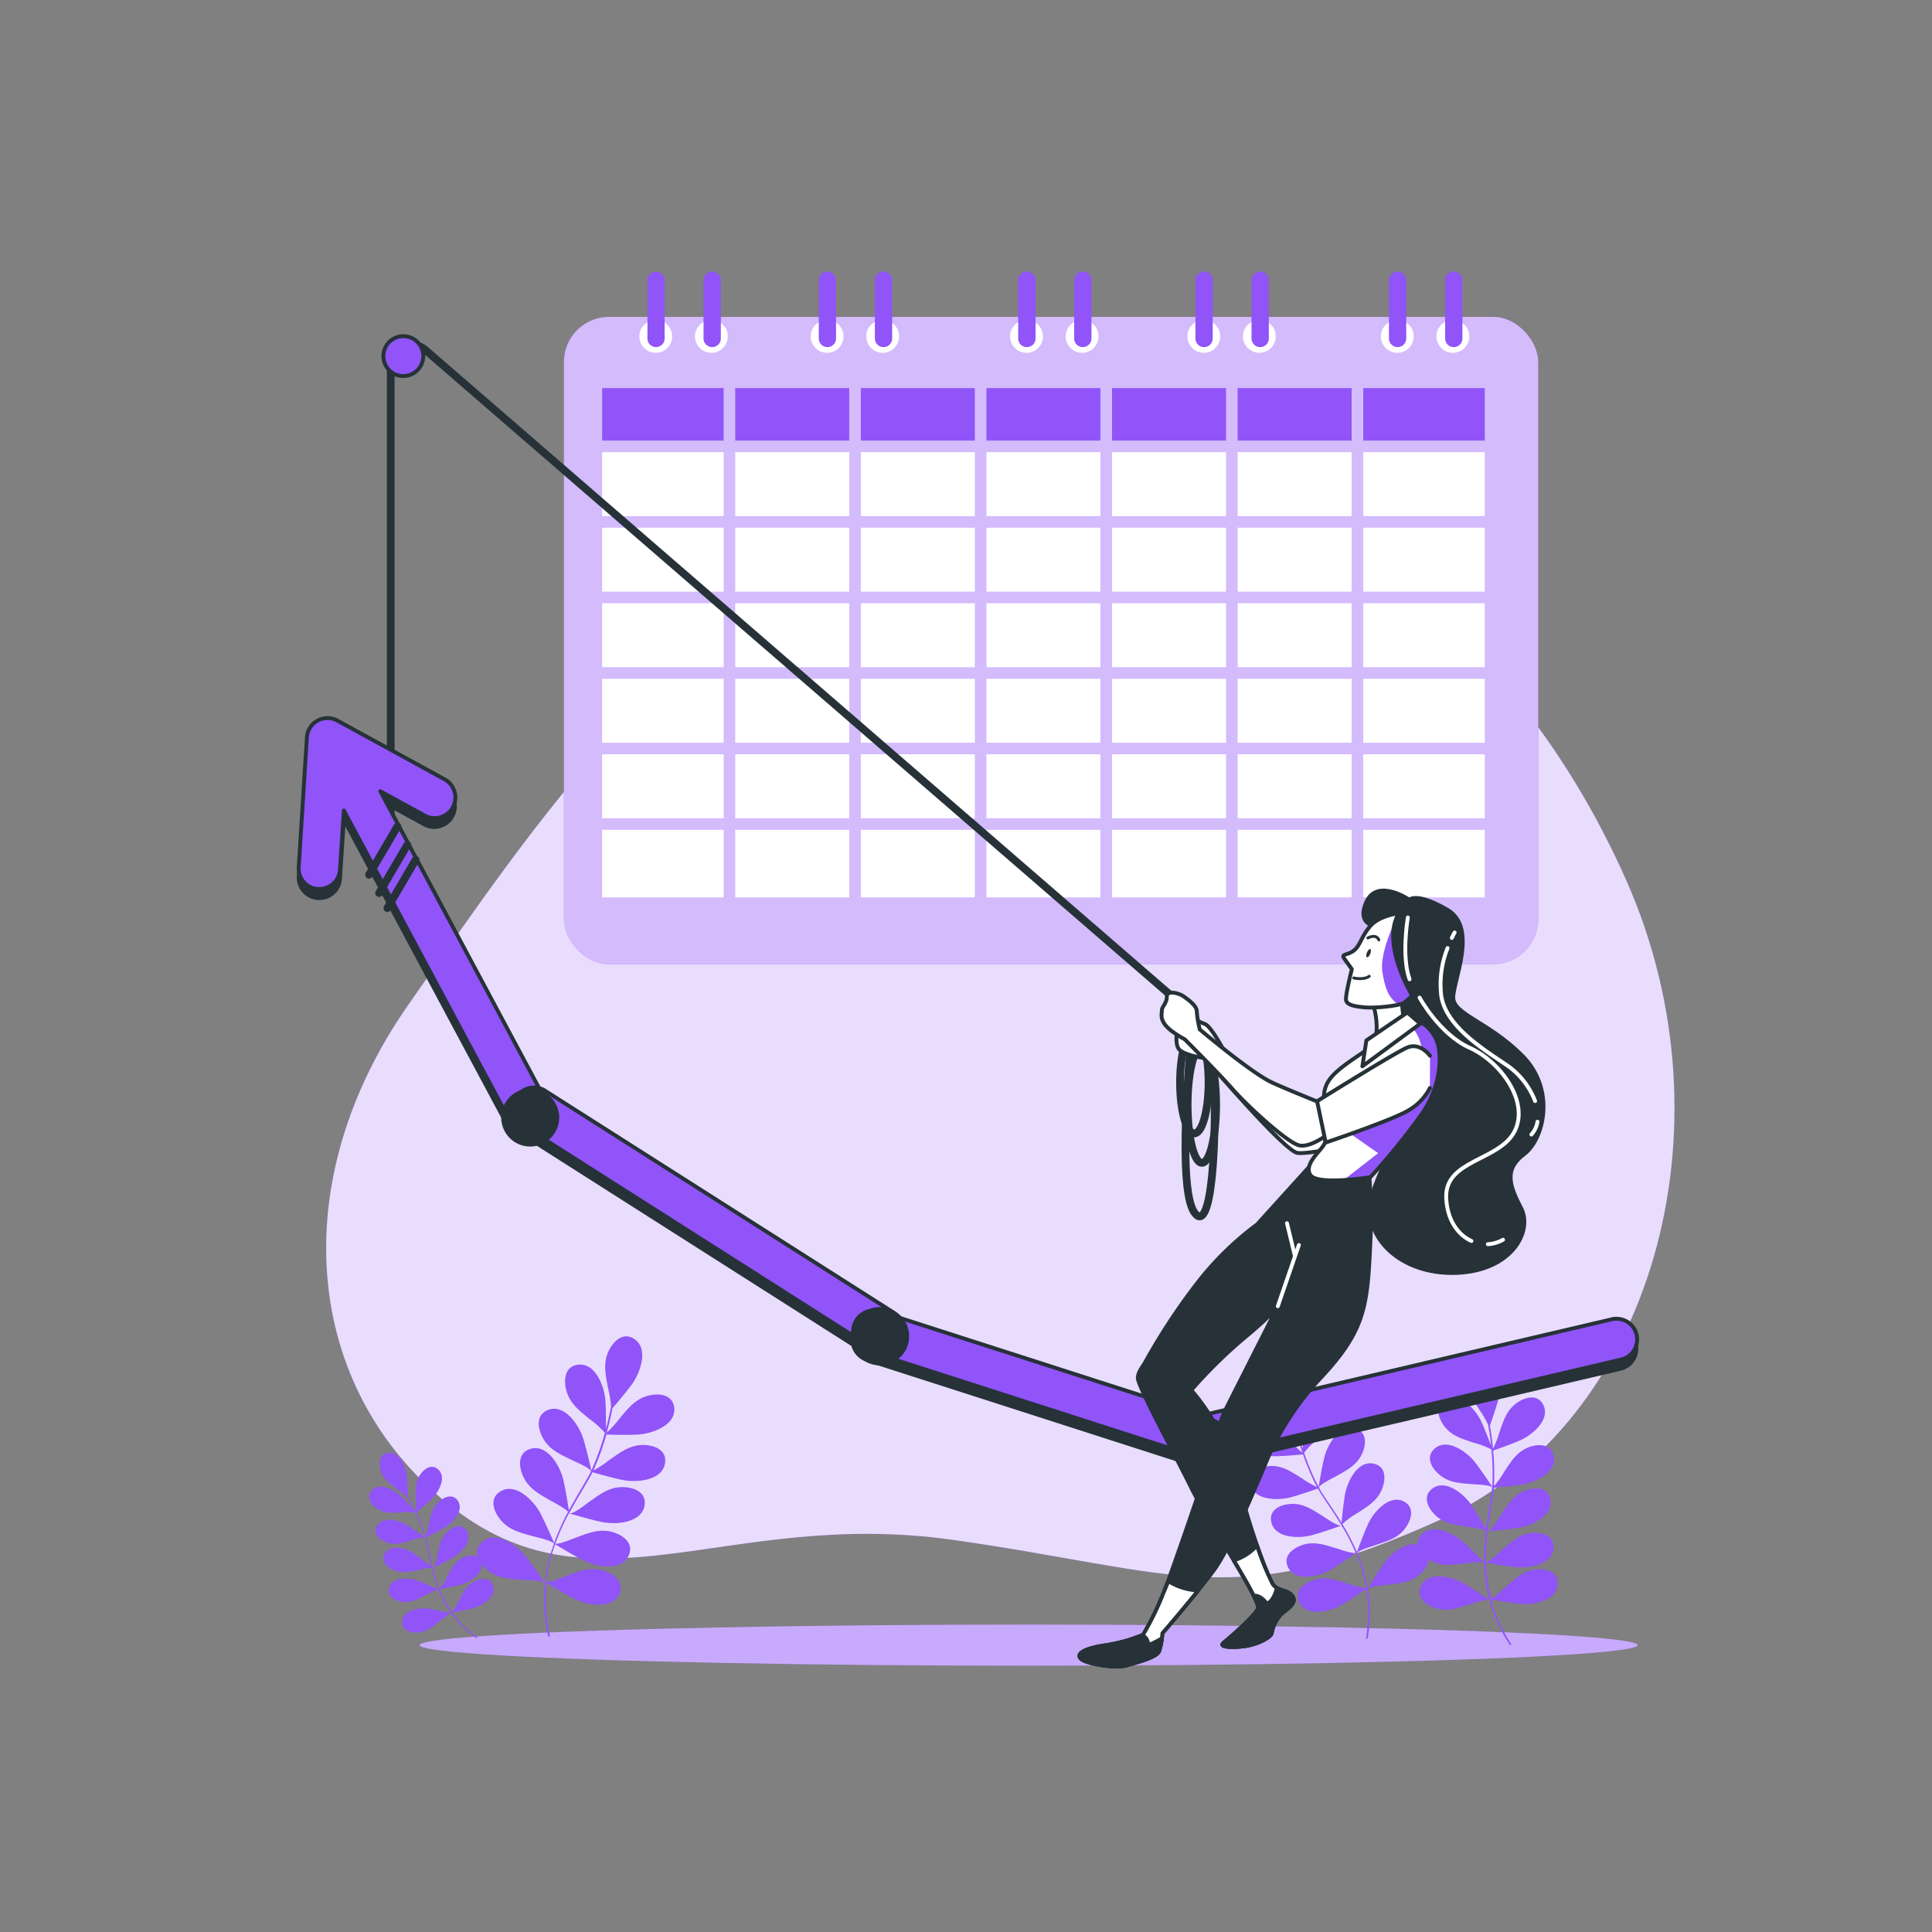 <svg xmlns="http://www.w3.org/2000/svg" xmlns:xlink="http://www.w3.org/1999/xlink" viewBox="0 0 500 500"><rect x="0" y="0" width="500" height="500" fill="#808080" stroke="none"/><defs><clipPath id="freepik--clip-path--inject-100"><path d="M363.39,264.94s-5.82,4.16-12.26,8.52-8.32,6.44-8.52,10.39,1,10.19.2,12.06-5.4,5.19-3.74,8.1,15.59.63,15.59.63A170,170,0,0,0,368,288.22c5.41-7.9,5.2-16.42,3.54-19.54S366.92,262.86,363.39,264.94Z" style="fill:#fff;stroke:#263238;stroke-linecap:round;stroke-linejoin:round"></path></clipPath><clipPath id="freepik--clip-path-2--inject-100"><path d="M362,236.36s-4.89.55-7.26,3.19-2.63,5-4.27,6.37-3.47.87-2.61,2.1,2,2.8,2,2.8-1.64,6.5-1.52,7.89,2.22,1.76,5,2,9.1-.46,10.06-1.2a24.59,24.59,0,0,0,2.07-1.87S357.32,244.35,362,236.36Z" style="fill:#fff;stroke:#263238;stroke-linecap:round;stroke-linejoin:round"></path></clipPath></defs><g id="freepik--background-simple--inject-100"><path d="M347.58,141.39s-52.13-29.16-111.94-7-97.93,79.79-130,125.7-27.19,99,10.43,129.24,71.72.9,130.33,9.16,72.88,19.26,126.89-5.44,76-101,47.66-165.06S347.58,141.39,347.58,141.39Z" style="fill:#9054F8"></path><path d="M347.58,141.39s-52.13-29.16-111.94-7-97.93,79.79-130,125.7-27.19,99,10.43,129.24,71.72.9,130.33,9.16,72.88,19.26,126.89-5.44,76-101,47.66-165.06S347.58,141.39,347.58,141.39Z" style="fill:#fff;opacity:0.8"></path></g><g id="freepik--Floor--inject-100"><ellipse cx="266.22" cy="425.76" rx="157.59" ry="5.32" style="fill:#9054F8"></ellipse><ellipse cx="266.22" cy="425.76" rx="157.59" ry="5.32" style="fill:#fff;opacity:0.5"></ellipse></g><g id="freepik--Plants--inject-100"><path d="M368.52,400.56c-3.33-2.74-8.26,1.12-10.25,3.89-1.65,2.31-3.83,5.89-4.34,6.73l0-.22.11-.07-.12.05a41.22,41.22,0,0,0-2.69-9.09c.84-.85,4.05-1.71,4.77-2,3-1,5.85-1.78,7.78-4.48,1.52-2.14,2.38-5.25-.42-6.76-3.8-2-7.89,2.7-9.3,5.8-1.11,2.44-2.46,6.09-2.88,7.27a58.09,58.09,0,0,0-3.78-7.27,21.56,21.56,0,0,1,3.95-2.86c2.63-1.74,5.2-3.21,6.37-6.32.93-2.45,1-5.68-2.14-6.42-4.18-1-6.93,4.62-7.5,8-.4,2.36-.74,5.7-.89,7.27-1.08-1.76-2.16-3.38-3.14-4.84s-2-2.93-2.67-4.16l.3-.11a.67.67,0,0,1-.35,0l0-.06c.67-1,3.67-2.43,4.34-2.8,2.75-1.54,5.42-2.83,6.81-5.84,1.11-2.38,1.37-5.6-1.66-6.57-4.1-1.3-7.25,4.11-8.07,7.43-.64,2.59-1.28,6.42-1.49,7.66-.11-.21-.23-.42-.33-.62a63,63,0,0,1-3.31-7.84l.31,0a.87.87,0,0,1-.34-.06c0-.1-.07-.2-.1-.29a22.17,22.17,0,0,1,3.42-3.44c2.32-2.14,4.61-4,5.27-7.26.52-2.58,0-5.77-3.15-6-4.29-.32-6.1,5.68-6.12,9.1,0,2.09.15,4.91.26,6.64-.58-1.77-1-3.27-1.26-4.25h0v0c-.13-.48-.21-.84-.26-1.05a27.1,27.1,0,0,1,.45-4.36c.4-3.13,1-6-.63-8.95-1.26-2.31-3.69-4.43-6.27-2.57-3.49,2.52-1,8.27,1.16,10.9,1.54,1.85,3.86,4.29,5,5.43.24,1,.81,3.13,1.71,5.8a27,27,0,0,1-3.22-3.18c-2.18-2.27-4.1-4.53-7.36-5.12-2.59-.47-5.77.08-5.94,3.26-.23,4.3,5.8,6,9.22,5.94,2.47,0,5.95-.33,7.46-.46a62.09,62.09,0,0,0,3.36,8c.08.15.16.3.25.45a25.22,25.22,0,0,1-3.94-2.29c-2.68-1.67-5.1-3.39-8.41-3.16-2.62.18-5.56,1.5-4.95,4.63.84,4.22,7.1,4.37,10.4,3.48,2.38-.64,5.68-1.77,7.11-2.28.72,1.27,1.66,2.67,2.73,4.25s2.25,3.37,3.43,5.32v0c-.93.32-4.15-2-4.86-2.43-2.68-1.67-5.09-3.39-8.4-3.16-2.62.18-5.57,1.5-4.95,4.63.83,4.22,7.1,4.37,10.39,3.48,3.08-.82,7.69-2.48,7.82-2.52l0,.15c0-.05,0-.09,0-.14a55.11,55.11,0,0,1,3.65,7.08c-1.2.17-4.26-1-5-1.18-3-.91-5.8-1.93-8.93-.84-2.48.86-5,2.91-3.57,5.76,1.92,3.86,8,2.36,10.95.64,2.33-1.36,5.58-3.59,6.58-4.28a40.83,40.83,0,0,1,2.65,9,20.48,20.48,0,0,1-4.79-1.2c-3-.91-5.81-1.93-8.94-.84-2.48.86-5,2.91-3.56,5.76,1.91,3.86,8,2.36,10.94.64,2.21-1.28,5.22-3.34,6.39-4.15a38.54,38.54,0,0,1-.06,12.81l.42.07a38.71,38.71,0,0,0,.07-12.88c.82-.73,4.4-1,5.18-1.07,3.13-.41,6.09-.61,8.5-2.89C369.53,405.47,371,402.58,368.52,400.56Z" style="fill:#9054F8"></path><path d="M397.55,406.17c-3.3.29-5.41,2.37-7.79,4.44-.54.47-2.67,2.57-3.88,3.07a41.2,41.2,0,0,1-1.28-9.26c1.2.21,5.07.91,7.76,1.18,3.4.35,9.56-.78,9.71-5.09.11-3.18-3-4-5.62-3.78-3.3.3-5.42,2.38-7.79,4.45-.57.49-2.89,2.79-4.06,3.13a56.27,56.27,0,0,1,.41-8,.44.44,0,0,1,.09.11l-.07-.13c.14,0,5-.4,8.16-.92,3.37-.55,9-3.27,8-7.46-.72-3.1-4-3.09-6.41-2.17-3.12,1.15-4.61,3.71-6.36,6.33-.47.7-2.44,4.13-3.42,4.22v0c.26-2.27.62-4.37.93-6.26s.6-3.55.73-5c1.51-.13,5-.45,7.42-.85,3.37-.56,9-3.27,8-7.46-.73-3.1-4-3.09-6.42-2.18-3.11,1.16-4.6,3.72-6.35,6.34a26.39,26.39,0,0,1-2.65,3.72c0-.18,0-.35,0-.52a63.74,63.74,0,0,0-.23-8.67c1.42-.5,4.72-1.67,7-2.66,3.13-1.37,7.93-5.39,5.95-9.21-1.47-2.82-4.59-2-6.75-.53-2.73,1.89-3.55,4.74-4.6,7.71a26.29,26.29,0,0,1-1.63,4.22c-.27-2.81-.64-5-.82-6,.53-1.48,1.64-4.67,2.27-7,.9-3.29.79-9.55-3.43-10.41-3.12-.63-4.46,2.31-4.65,4.93-.25,3.31,1.46,5.73,3.11,8.41a29,29,0,0,1,2.22,3.79c0,.21.1.58.19,1.06,0,0,0,0,0,0v0c.17,1,.4,2.54.6,4.4-.61-1.63-1.63-4.26-2.5-6.17-1.43-3.1-5.54-7.82-9.33-5.76-2.79,1.52-1.92,4.63-.39,6.76,1.94,2.69,4.8,3.45,7.8,4.45a22,22,0,0,1,4.53,1.72c0,.1,0,.2,0,.3a.64.64,0,0,1-.28.2l.29-.1a61.59,61.59,0,0,1,.22,8.51c0,.23,0,.46-.05.7-.69-1-2.86-4.26-4.51-6.37-2.11-2.68-7.21-6.32-10.41-3.44-2.37,2.13-.8,5,1.19,6.67,2.51,2.17,5.47,2.24,8.61,2.51.76.07,4.09.14,5.11.77V385a.77.77,0,0,1-.32.13l.31,0c-.13,1.41-.41,3.05-.72,4.89s-.61,3.65-.87,5.71c-.78-1.37-2.46-4.28-3.8-6.27-1.91-2.83-6.73-6.82-10.13-4.18-2.51,1.95-1.16,4.88.7,6.73,2.35,2.35,5.3,2.64,8.41,3.14a21.27,21.27,0,0,1,4.78,1,57.58,57.58,0,0,0-.45,8.18c-.87-.89-3.6-3.67-5.62-5.43-2.56-2.25-8.25-4.88-10.86-1.46-1.93,2.53.13,5,2.4,6.33,2.87,1.67,5.79,1.2,8.93.88.76-.07,4-.62,5.16-.19a40.57,40.57,0,0,0,1.29,9.39.28.28,0,0,1-.13,0l.13,0,.06.21c-.81-.55-4.27-2.92-6.72-4.34-3-1.71-9.05-3.19-10.95.67-1.4,2.86,1.1,4.9,3.59,5.75,3.13,1.08,5.91,0,8.93-.87.76-.23,4.11-1.49,5.16-1.16a38.93,38.93,0,0,0,5.38,11.7l.35-.24a38.1,38.1,0,0,1-5.33-11.64c1.4.26,5,.89,7.53,1.15,3.39.35,9.55-.79,9.7-5.09C403.29,406.77,400.17,405.93,397.55,406.17Z" style="fill:#9054F8"></path><path d="M156,406.43c-3.44-1-6.36.29-9.56,1.45-.72.26-3.67,1.55-5.08,1.58a43.75,43.75,0,0,1,2.31-9.81c1.11.68,4.74,2.88,7.34,4.2,3.27,1.67,9.9,2.92,11.73-1.35,1.34-3.15-1.47-5.2-4.19-6-3.43-1-6.36.29-9.55,1.45-.77.28-4,1.68-5.29,1.57a59.11,59.11,0,0,1,3.5-7.83,1.21,1.21,0,0,1,.05.14l0-.16c.15,0,5.2,1.54,8.56,2.24,3.6.75,10.33.22,11-4.38.47-3.39-2.78-4.63-5.61-4.67-3.57-.05-6.06,1.95-8.84,3.9-.74.52-4.06,3.2-5.08,2.91v0c1.15-2.17,2.32-4.14,3.37-5.92s2-3.34,2.67-4.74c1.57.45,5.19,1.48,7.79,2,3.6.75,10.33.21,11-4.38.47-3.4-2.78-4.64-5.61-4.68-3.57,0-6.06,2-8.84,3.91a28.69,28.69,0,0,1-4.1,2.71c.08-.17.16-.34.23-.51a67.85,67.85,0,0,0,3.14-8.8c1.62.05,5.39.15,8,0,3.67-.16,10.06-2.34,9.55-6.95-.38-3.41-3.83-3.81-6.58-3.15-3.48.83-5.4,3.38-7.62,6a28.27,28.27,0,0,1-3.26,3.61c.81-2.93,1.29-5.28,1.49-6.34,1.11-1.29,3.46-4.06,5-6.14,2.18-3,4.49-9.3.58-11.8-2.88-1.84-5.37.6-6.58,3.15-1.53,3.23-.76,6.33-.14,9.67a30.4,30.4,0,0,1,.76,4.66c0,.23-.11.62-.22,1.14a0,0,0,0,0,0,0v0c-.22,1.08-.58,2.71-1.1,4.65,0-1.87,0-4.91-.13-7.16-.23-3.67-2.53-10-7.13-9.41-3.4.44-3.73,3.9-3,6.64.9,3.46,3.49,5.33,6.11,7.49a24.09,24.09,0,0,1,3.89,3.49l-.09.32a1.11,1.11,0,0,1-.36.09h.33a68,68,0,0,1-3.09,8.64c-.09.22-.2.45-.32.68-.29-1.32-1.22-5.4-2.06-8.15-1.08-3.52-4.8-9.15-9.13-7.5-3.2,1.23-2.72,4.67-1.39,7.17,1.68,3.15,4.63,4.37,7.68,5.86.74.36,4.06,1.73,4.84,2.75l0,.07a.77.77,0,0,1-.37,0l.32.1c-.68,1.37-1.59,2.9-2.61,4.63s-2,3.44-3.09,5.4c-.26-1.68-.82-5.25-1.4-7.77-.82-3.58-4.11-9.47-8.55-8.14-3.29,1-3.06,4.46-1.91,7.05,1.45,3.26,4.3,4.7,7.23,6.41.66.38,3.45,1.77,4.42,2.83a60.69,60.69,0,0,0-3.61,8.05c-.53-1.24-2.2-5.08-3.54-7.64-1.71-3.26-6.4-8.11-10.36-5.68-2.92,1.79-1.81,5.09,0,7.29,2.23,2.79,5.36,3.45,8.63,4.35.79.22,4.3,1,5.26,1.81a44.23,44.23,0,0,0-2.35,9.94l-.12,0,.12.08,0,.23c-.6-.87-3.15-4.59-5.07-7-2.31-2.87-7.85-6.72-11.26-3.57-2.52,2.33-.79,5.35,1.37,7.17,2.74,2.3,5.93,2.34,9.32,2.59.85.06,4.71.09,5.63.84a41.59,41.59,0,0,0,.87,13.84l.44-.1a41.37,41.37,0,0,1-.84-13.77c1.31.8,4.67,2.83,7.12,4.07,3.28,1.67,9.91,2.92,11.73-1.35C161.55,409.26,158.74,407.21,156,406.43Z" style="fill:#9054F8"></path><path d="M122.88,409.21c-2.13,1-3,3-4.08,4.94a14.86,14.86,0,0,1-1.82,3,29.18,29.18,0,0,1-3.19-5.87c.85-.15,3.62-.67,5.48-1.16,2.36-.63,6.19-2.94,5.21-5.86-.73-2.15-3-1.92-4.71-1.11-2.14,1-3,3-4.09,4.95a13.14,13.14,0,0,1-1.92,3.11,40.78,40.78,0,0,1-1.74-5.42l.09.05-.08-.07c.09,0,3.25-1.54,5.22-2.67,2.12-1.22,5.2-4.46,3.49-7-1.27-1.89-3.42-1.06-4.84.17-1.79,1.55-2.14,3.64-2.65,5.84-.13.58-.59,3.37-1.22,3.68h0c-.4-1.58-.69-3.08-1-4.42s-.5-2.52-.77-3.52c1-.47,3.22-1.57,4.74-2.45,2.12-1.22,5.2-4.46,3.49-7-1.27-1.88-3.42-1.06-4.84.17-1.79,1.56-2.14,3.65-2.65,5.84a18.06,18.06,0,0,1-.82,3.16c0-.13-.08-.24-.11-.36a46.8,46.8,0,0,0-2.34-5.74c.82-.69,2.73-2.31,4-3.54,1.75-1.7,4-5.6,1.65-7.66-1.69-1.51-3.57-.19-4.64,1.36-1.35,1.95-1.18,4.06-1.13,6.31a19.41,19.41,0,0,1,0,3.23c-.89-1.81-1.7-3.18-2.07-3.8,0-1.12-.08-3.53-.24-5.24-.23-2.43-1.89-6.59-4.92-6.09-2.25.36-2.4,2.66-1.87,4.46.67,2.28,2.42,3.47,4.21,4.84a20.46,20.46,0,0,1,2.43,2c.08.13.22.35.4.66v0c.37.63.91,1.6,1.52,2.79-.82-.93-2.17-2.44-3.23-3.49-1.74-1.71-5.68-3.83-7.69-1.5-1.49,1.72-.12,3.58,1.44,4.62,2,1.31,4.08,1.1,6.34,1a15.33,15.33,0,0,1,3.46,0l.09.2a.63.63,0,0,1-.13.2l.17-.14a45.4,45.4,0,0,1,2.29,5.63c0,.16.1.32.14.48-.73-.52-3-2.12-4.62-3.11-2.09-1.27-6.42-2.41-7.83.33-1,2,.72,3.51,2.48,4.15,2.23.82,4.22.12,6.39-.49.53-.15,2.77-.94,3.61-.78v.05a.7.7,0,0,1-.18.17l.2-.1c.27,1,.5,2.14.76,3.45s.51,2.59.86,4c-.87-.72-2.73-2.23-4.13-3.22-2-1.41-6.22-2.87-7.83-.24-1.19,1.93.46,3.55,2.17,4.32,2.16,1,4.21.42,6.41,0a15.56,15.56,0,0,1,3.44-.55,42.44,42.44,0,0,0,1.77,5.58c-.81-.38-3.33-1.54-5.13-2.21-2.28-.86-6.75-1.18-7.63,1.76-.65,2.18,1.36,3.32,3.21,3.63,2.33.39,4.17-.66,6.19-1.67.49-.24,2.54-1.43,3.4-1.43a29.3,29.3,0,0,0,3.23,6l-.08,0,.09,0,.09.13c-.68-.17-3.59-.88-5.59-1.21-2.41-.39-6.85.15-7.14,3.22-.22,2.26,2,3,3.84,2.93,2.37-.07,4-1.46,5.75-2.83.45-.35,2.38-2,3.16-2.08A27.57,27.57,0,0,0,123.4,424l.18-.25a27.45,27.45,0,0,1-6.51-6.43c1-.18,3.56-.67,5.32-1.13,2.36-.63,6.19-2.94,5.21-5.86C126.87,408.17,124.57,408.4,122.88,409.21Z" style="fill:#9054F8"></path></g><g id="freepik--Calendar--inject-100"><rect x="145.94" y="82.01" width="252.15" height="167.53" rx="11.66" style="fill:#9054F8"></rect><rect x="145.94" y="82.01" width="252.15" height="167.53" rx="11.66" style="fill:#fff;opacity:0.6"></rect><rect x="222.79" y="175.67" width="29.5" height="16.55" style="fill:#fff"></rect><rect x="222.79" y="195.21" width="29.5" height="16.55" style="fill:#fff"></rect><rect x="255.29" y="175.67" width="29.5" height="16.55" style="fill:#fff"></rect><rect x="287.8" y="156.12" width="29.5" height="16.55" style="fill:#fff"></rect><rect x="287.8" y="136.57" width="29.5" height="16.55" style="fill:#fff"></rect><rect x="287.8" y="100.44" width="29.5" height="13.58" style="fill:#9054F8"></rect><rect x="255.29" y="100.44" width="29.5" height="13.58" style="fill:#9054F8"></rect><rect x="255.29" y="195.21" width="29.5" height="16.55" style="fill:#fff"></rect><rect x="255.29" y="117.02" width="29.5" height="16.55" style="fill:#fff"></rect><rect x="255.29" y="136.57" width="29.5" height="16.55" style="fill:#fff"></rect><rect x="255.29" y="156.12" width="29.5" height="16.55" style="fill:#fff"></rect><rect x="287.8" y="195.21" width="29.5" height="16.55" style="fill:#fff"></rect><rect x="155.83" y="117.02" width="31.45" height="16.55" style="fill:#fff"></rect><rect x="155.83" y="156.12" width="31.45" height="16.55" style="fill:#fff"></rect><rect x="155.83" y="175.67" width="31.45" height="16.55" style="fill:#fff"></rect><rect x="155.83" y="136.57" width="31.45" height="16.55" style="fill:#fff"></rect><rect x="352.81" y="100.44" width="31.45" height="13.58" style="fill:#9054F8"></rect><rect x="155.83" y="195.21" width="31.45" height="16.55" style="fill:#fff"></rect><rect x="320.3" y="117.02" width="29.5" height="16.55" style="fill:#fff"></rect><rect x="287.8" y="175.67" width="29.5" height="16.55" style="fill:#fff"></rect><rect x="320.3" y="175.67" width="29.5" height="16.55" style="fill:#fff"></rect><rect x="320.3" y="136.57" width="29.5" height="16.55" style="fill:#fff"></rect><rect x="320.3" y="156.12" width="29.5" height="16.55" style="fill:#fff"></rect><rect x="320.3" y="195.21" width="29.5" height="16.55" style="fill:#fff"></rect><rect x="287.8" y="117.02" width="29.5" height="16.55" style="fill:#fff"></rect><rect x="352.81" y="195.21" width="31.45" height="16.55" style="fill:#fff"></rect><rect x="320.3" y="100.44" width="29.5" height="13.58" style="fill:#9054F8"></rect><rect x="352.81" y="175.67" width="31.45" height="16.55" style="fill:#fff"></rect><rect x="320.3" y="214.76" width="29.5" height="17.49" style="fill:#fff"></rect><rect x="352.81" y="156.12" width="31.45" height="16.55" style="fill:#fff"></rect><rect x="255.29" y="214.76" width="29.5" height="17.49" style="fill:#fff"></rect><rect x="287.8" y="214.76" width="29.5" height="17.49" style="fill:#fff"></rect><rect x="352.81" y="136.57" width="31.45" height="16.55" style="fill:#fff"></rect><rect x="352.81" y="214.76" width="31.45" height="17.49" style="fill:#fff"></rect><rect x="155.83" y="214.76" width="31.45" height="17.49" style="fill:#fff"></rect><rect x="352.81" y="117.02" width="31.45" height="16.55" style="fill:#fff"></rect><rect x="155.83" y="100.44" width="31.45" height="13.58" style="fill:#9054F8"></rect><rect x="190.28" y="100.44" width="29.5" height="13.58" style="fill:#9054F8"></rect><rect x="190.28" y="175.67" width="29.5" height="16.55" style="fill:#fff"></rect><rect x="222.79" y="100.44" width="29.5" height="13.58" style="fill:#9054F8"></rect><rect x="222.79" y="136.57" width="29.5" height="16.55" style="fill:#fff"></rect><rect x="190.28" y="195.21" width="29.5" height="16.55" style="fill:#fff"></rect><rect x="222.79" y="117.02" width="29.5" height="16.55" style="fill:#fff"></rect><rect x="190.28" y="117.02" width="29.5" height="16.55" style="fill:#fff"></rect><rect x="222.79" y="156.12" width="29.5" height="16.55" style="fill:#fff"></rect><rect x="190.28" y="156.12" width="29.5" height="16.55" style="fill:#fff"></rect><rect x="190.28" y="214.76" width="29.5" height="17.49" style="fill:#fff"></rect><rect x="190.28" y="136.57" width="29.5" height="16.55" style="fill:#fff"></rect><rect x="222.79" y="214.76" width="29.5" height="17.49" style="fill:#fff"></rect><circle cx="169.71" cy="87.06" r="4.25" style="fill:#fff"></circle><circle cx="184.1" cy="87.06" r="4.25" style="fill:#fff"></circle><path d="M169.79,89.83h0a2.23,2.23,0,0,1-2.23-2.23V72.52a2.23,2.23,0,0,1,2.23-2.24h0A2.24,2.24,0,0,1,172,72.52V87.6A2.23,2.23,0,0,1,169.79,89.83Z" style="fill:#9054F8"></path><path d="M184.31,89.83h0a2.23,2.23,0,0,1-2.23-2.23V72.52a2.23,2.23,0,0,1,2.23-2.24h0a2.24,2.24,0,0,1,2.24,2.24V87.6A2.23,2.23,0,0,1,184.31,89.83Z" style="fill:#9054F8"></path><circle cx="214.06" cy="87.06" r="4.25" style="fill:#fff"></circle><circle cx="228.44" cy="87.06" r="4.25" style="fill:#fff"></circle><path d="M214.14,89.83h0a2.23,2.23,0,0,1-2.24-2.23V72.52a2.24,2.24,0,0,1,2.24-2.24h0a2.23,2.23,0,0,1,2.23,2.24V87.6A2.23,2.23,0,0,1,214.14,89.83Z" style="fill:#9054F8"></path><path d="M228.66,89.83h0a2.23,2.23,0,0,1-2.24-2.23V72.52a2.24,2.24,0,0,1,2.24-2.24h0a2.23,2.23,0,0,1,2.23,2.24V87.6A2.23,2.23,0,0,1,228.66,89.83Z" style="fill:#9054F8"></path><circle cx="311.54" cy="87.06" r="4.25" style="fill:#fff"></circle><circle cx="325.92" cy="87.06" r="4.25" style="fill:#fff"></circle><path d="M311.62,89.83h0a2.23,2.23,0,0,1-2.24-2.23V72.52a2.24,2.24,0,0,1,2.24-2.24h0a2.23,2.23,0,0,1,2.23,2.24V87.6A2.23,2.23,0,0,1,311.62,89.83Z" style="fill:#9054F8"></path><path d="M326.14,89.83h0a2.23,2.23,0,0,1-2.24-2.23V72.52a2.24,2.24,0,0,1,2.24-2.24h0a2.23,2.23,0,0,1,2.23,2.24V87.6A2.23,2.23,0,0,1,326.14,89.83Z" style="fill:#9054F8"></path><circle cx="361.62" cy="87.06" r="4.25" style="fill:#fff"></circle><path d="M380.25,87.06A4.25,4.25,0,1,0,376,91.31,4.25,4.25,0,0,0,380.25,87.06Z" style="fill:#fff"></path><path d="M361.69,89.83h0a2.23,2.23,0,0,1-2.23-2.23V72.52a2.23,2.23,0,0,1,2.23-2.24h0a2.24,2.24,0,0,1,2.24,2.24V87.6A2.23,2.23,0,0,1,361.69,89.83Z" style="fill:#9054F8"></path><path d="M376.22,89.83h0A2.23,2.23,0,0,1,374,87.6V72.52a2.24,2.24,0,0,1,2.24-2.24h0a2.23,2.23,0,0,1,2.23,2.24V87.6A2.23,2.23,0,0,1,376.22,89.83Z" style="fill:#9054F8"></path><path d="M269.92,87.06a4.26,4.26,0,1,0-4.25,4.25A4.25,4.25,0,0,0,269.92,87.06Z" style="fill:#fff"></path><circle cx="280.05" cy="87.06" r="4.25" style="fill:#fff"></circle><path d="M265.74,89.83h0a2.23,2.23,0,0,1-2.23-2.23V72.52a2.23,2.23,0,0,1,2.23-2.24h0A2.24,2.24,0,0,1,268,72.52V87.6A2.23,2.23,0,0,1,265.74,89.83Z" style="fill:#9054F8"></path><path d="M280.26,89.83h0A2.23,2.23,0,0,1,278,87.6V72.52a2.23,2.23,0,0,1,2.23-2.24h0a2.24,2.24,0,0,1,2.24,2.24V87.6A2.23,2.23,0,0,1,280.26,89.83Z" style="fill:#9054F8"></path></g><g id="freepik--Arrow--inject-100"><path d="M101.12,223.81V94.56A5.37,5.37,0,0,1,110,90.5l196.35,170" style="fill:none;stroke:#263238;stroke-linecap:round;stroke-linejoin:round;stroke-width:2px"></path><path d="M109.54,92.16a5.16,5.16,0,1,0-5.16,5.16A5.16,5.16,0,0,0,109.54,92.16Z" style="fill:#9054F8;stroke:#263238;stroke-linecap:round;stroke-linejoin:round"></path><path d="M141.36,287.4,98.42,207.12l11.38,6.24a5.35,5.35,0,0,0,5.14-9.39L87.33,188.85a5.35,5.35,0,0,0-7.91,4.35l-2.11,33.55a5.35,5.35,0,0,0,5,5.68h.34a5.36,5.36,0,0,0,5.34-5l1-15.32,43,80.34a5.35,5.35,0,0,0,9.44-5.05Z" style="fill:#263238;stroke:#263238;stroke-linecap:round;stroke-linejoin:round"></path><path d="M141.36,285.05,98.42,204.77,109.8,211a5.35,5.35,0,1,0,5.14-9.38L87.33,186.5a5.35,5.35,0,0,0-7.91,4.36l-2.11,33.55a5.33,5.33,0,0,0,5,5.67l.34,0a5.36,5.36,0,0,0,5.34-5l1-15.32,43,80.34a5.35,5.35,0,0,0,9.44-5.05Z" style="fill:#9054F8;stroke:#263238;stroke-linecap:round;stroke-linejoin:round"></path><path d="M227.88,351.55a5.31,5.31,0,0,1-2.87-.84l-89.4-56.89a5.35,5.35,0,1,1,5.75-9l89.4,56.9a5.35,5.35,0,0,1-2.88,9.86Z" style="fill:#263238;stroke:#263238;stroke-linecap:round;stroke-linejoin:round"></path><path d="M227.88,349.2a5.39,5.39,0,0,1-2.87-.83l-89.4-56.9a5.35,5.35,0,1,1,5.75-9l89.4,56.89a5.35,5.35,0,0,1-2.88,9.86Z" style="fill:#9054F8;stroke:#263238;stroke-linecap:round;stroke-linejoin:round"></path><path d="M311,379.5a5.2,5.2,0,0,1-1.64-.26l-85-27.33a5.35,5.35,0,0,1,3.28-10.19l85,27.34A5.35,5.35,0,0,1,311,379.5Z" style="fill:#263238;stroke:#263238;stroke-linecap:round;stroke-linejoin:round"></path><path d="M311,377.16a5.5,5.5,0,0,1-1.64-.26l-85-27.34a5.35,5.35,0,0,1,3.28-10.18l85,27.33A5.36,5.36,0,0,1,311,377.16Z" style="fill:#9054F8;stroke:#263238;stroke-linecap:round;stroke-linejoin:round"></path><path d="M311,379.5a5.35,5.35,0,0,1-1.21-10.56l107.13-25.12a5.35,5.35,0,1,1,2.44,10.42L312.23,379.36A5.16,5.16,0,0,1,311,379.5Z" style="fill:#263238;stroke:#263238;stroke-linecap:round;stroke-linejoin:round"></path><path d="M311,377.16a5.35,5.35,0,0,1-1.21-10.56l107.13-25.12a5.35,5.35,0,1,1,2.44,10.41L312.23,377A5.17,5.17,0,0,1,311,377.16Z" style="fill:#9054F8;stroke:#263238;stroke-linecap:round;stroke-linejoin:round"></path><path d="M144.22,289.17a7,7,0,1,0-7.05,7.05A7,7,0,0,0,144.22,289.17Z" style="fill:#263238;stroke:#263238;stroke-linecap:round;stroke-linejoin:round"></path><path d="M234.78,345.86a7.05,7.05,0,1,0-7.05,7A7.05,7.05,0,0,0,234.78,345.86Z" style="fill:#263238;stroke:#263238;stroke-linecap:round;stroke-linejoin:round"></path><circle cx="311.55" cy="374.23" r="7.05" style="fill:#263238;stroke:#263238;stroke-linecap:round;stroke-linejoin:round"></circle><line x1="102.84" y1="213.89" x2="95.51" y2="226.39" style="fill:none;stroke:#263238;stroke-linecap:round;stroke-linejoin:round;stroke-width:2px"></line><line x1="105.43" y1="218.63" x2="98.1" y2="231.13" style="fill:none;stroke:#263238;stroke-linecap:round;stroke-linejoin:round;stroke-width:2px"></line><line x1="107.58" y1="222.51" x2="100.25" y2="235.02" style="fill:none;stroke:#263238;stroke-linecap:round;stroke-linejoin:round;stroke-width:2px"></line></g><g id="freepik--Character--inject-100"><ellipse cx="309.08" cy="280.15" rx="3.69" ry="13.18" style="fill:none;stroke:#263238;stroke-linecap:round;stroke-linejoin:round;stroke-width:2px"></ellipse><ellipse cx="311.05" cy="285.93" rx="3.69" ry="15.02" style="fill:none;stroke:#263238;stroke-linecap:round;stroke-linejoin:round;stroke-width:2px"></ellipse><path d="M308.14,270.43s-3.57,36.56.89,43.25,6.24-17.39,4.9-41.91" style="fill:none;stroke:#263238;stroke-linecap:round;stroke-linejoin:round;stroke-width:2px"></path><path d="M311.82,273.83s20.7,24.28,24,24.56,11.32-1.66,11.32-1.66l-.83-5.79-11.87-2.21-17.38-16.28s-3.59-6.9-5.25-7.45-3.58-1.93-5.24-1.93-3,6.9-1.38,8.55S311.82,273.83,311.82,273.83Z" style="fill:#fff;stroke:#263238;stroke-linecap:round;stroke-linejoin:round"></path><path d="M356.48,239.82s-5.68-.26-2.84-6.45,11.1-.52,11.1-.52,1.81-2.06,9.81,2.58,1.55,18.33,1.55,22.72,9,6.2,17.82,15,5.67,21.69.51,25.56-3.87,8-.77,13.94-2.33,16.26-16.78,16.78-24.27-9.29-21.95-19.36,13.95-26.07,11.62-32-7.74-12.91-8.78-18.59.26-13.68.78-16S356.48,239.82,356.48,239.82Z" style="fill:#263238;stroke:#263238;stroke-linecap:round;stroke-linejoin:round"></path><path d="M385.05,322a8.87,8.87,0,0,0,3.93-1.16" style="fill:none;stroke:#fff;stroke-linecap:round;stroke-linejoin:round"></path><path d="M367.38,258.18s5.18,9.5,13,13S395.89,285,392,292.74s-18.15,7.35-17.72,17.29c.25,5.69,3,9.54,6.53,11.14" style="fill:none;stroke:#fff;stroke-linecap:round;stroke-linejoin:round"></path><path d="M364.35,237.44s-1.72,9.94.44,16" style="fill:none;stroke:#fff;stroke-linecap:round;stroke-linejoin:round"></path><path d="M397.9,290.3a6.5,6.5,0,0,1-1.57,3.31" style="fill:none;stroke:#fff;stroke-linecap:round;stroke-linejoin:round"></path><path d="M374.63,245.36A25.23,25.23,0,0,0,373,257.75c1.29,8.21,11.66,14.25,17.28,18.14a19.9,19.9,0,0,1,7,9.07" style="fill:none;stroke:#fff;stroke-linecap:round;stroke-linejoin:round"></path><path d="M376.45,241.33s-.3.51-.72,1.41" style="fill:none;stroke:#fff;stroke-linecap:round;stroke-linejoin:round"></path><path d="M297.93,351s-3.46,3.32-3.46,5.61,10.32,21.2,13.85,28.48,18.08,29.09,17.25,31.17-7.69,7.9-8.94,8.94,2.08,1.25,5.41.83,6.85-2.28,7.06-3.32a9.88,9.88,0,0,1,2.29-4.78c1.45-1.46,4.36-2.91,3.12-4.78s-3.95-1.25-5.2-3.33-4.66-11-7.36-20.58S318.5,376.78,315.8,371a54.62,54.62,0,0,0-7.48-11.22Z" style="fill:#263238;stroke:#263238;stroke-linecap:round;stroke-linejoin:round"></path><path d="M329.31,409.83a73,73,0,0,1-4-9.85,13.8,13.8,0,0,1-6,3.86C323,410,326,415.3,325.57,416.27c-.83,2.08-7.69,7.9-8.94,8.94s2.08,1.25,5.41.83,6.85-2.29,7.06-3.32a9.88,9.88,0,0,1,2.29-4.78c1.45-1.46,4.36-2.91,3.12-4.78S330.56,411.91,329.31,409.83Z" style="fill:#fff;stroke:#263238;stroke-linecap:round;stroke-linejoin:round"></path><path d="M334.51,413.16c-.95-1.42-2.72-1.41-4.07-2.22-.72,3.48-2.72,4.54-2.87,3.74,0,0-1.35-1.91-3.11-1.7.83,1.69,1.27,2.88,1.11,3.29-.83,2.08-7.69,7.9-8.94,8.94-.54.45-.21.75.61.9A18.15,18.15,0,0,0,322,426c3.32-.41,6.85-2.29,7.06-3.32,0-.26.13-.6.24-1a9,9,0,0,1,2.05-3.8C332.84,416.48,335.75,415,334.51,413.16Z" style="fill:#263238;stroke:#263238;stroke-linecap:round;stroke-linejoin:round"></path><path d="M354.72,319.94a141.48,141.48,0,0,0-.46-17.08l-14.62-1.79-14.31,15.8a79.57,79.57,0,0,0-15.51,15.21,163,163,0,0,0-14.35,22.11l12.85,5.55a126,126,0,0,1,13.77-13.54c7-5.78,8.61-8.15,8.61-8.15L317.11,364.9c-2,4.27-2.74,9-3.61,11.73-1.46,4.57-10,29.64-12.46,35.87a74.35,74.35,0,0,1-5.2,10.6,41,41,0,0,1-9.76,2.71c-5.62.83-7.69,2.28-6.24,3.53s8.73,2.49,11.64,1.66,7.9-2.08,8.52-3.74a21.2,21.2,0,0,0,.83-4.57s8.11-9.35,13.1-16,12.61-25.76,14.9-31a75.55,75.55,0,0,1,12.69-18.79C353.76,343.92,353.91,337.72,354.72,319.94Z" style="fill:#263238;stroke:#263238;stroke-linecap:round;stroke-linejoin:round"></path><line x1="330.7" y1="338.05" x2="336.15" y2="322.21" style="fill:none;stroke:#fff;stroke-linecap:round;stroke-linejoin:round"></line><line x1="335.12" y1="325.03" x2="333.07" y2="316.57" style="fill:none;stroke:#fff;stroke-linecap:round;stroke-linejoin:round"></line><path d="M291.48,431c2.91-.83,7.9-2.08,8.52-3.74a21.2,21.2,0,0,0,.83-4.57s4.77-5.51,9.25-11.08a15.79,15.79,0,0,1-7.71-2.41L301,412.5a74.35,74.35,0,0,1-5.2,10.6,41,41,0,0,1-9.76,2.71c-5.62.83-7.69,2.28-6.24,3.53S288.57,431.83,291.48,431Z" style="fill:#fff;stroke:#263238;stroke-linecap:round;stroke-linejoin:round"></path><path d="M363.39,264.94s-5.82,4.16-12.26,8.52-8.32,6.44-8.52,10.39,1,10.19.2,12.06-5.4,5.19-3.74,8.1,15.59.63,15.59.63A170,170,0,0,0,368,288.22c5.41-7.9,5.2-16.42,3.54-19.54S366.92,262.86,363.39,264.94Z" style="fill:#fff"></path><g style="clip-path:url(#freepik--clip-path--inject-100)"><path d="M354.66,304.64A170,170,0,0,0,368,288.22c5.41-7.9,5.2-16.42,3.54-19.54-1.49-2.78-4-5.22-7-4.24l.58,1.14s4.7,4,2.35,12.45-18.55,15-18.55,15l7.75,5.41-8.92,6.93C351.32,305.18,354.66,304.64,354.66,304.64Z" style="fill:#9054F8"></path></g><path d="M363.39,264.94s-5.82,4.16-12.26,8.52-8.32,6.44-8.52,10.39,1,10.19.2,12.06-5.4,5.19-3.74,8.1,15.59.63,15.59.63A170,170,0,0,0,368,288.22c5.41-7.9,5.2-16.42,3.54-19.54S366.92,262.86,363.39,264.94Z" style="fill:none;stroke:#263238;stroke-linecap:round;stroke-linejoin:round"></path><path d="M300,427.26a16.47,16.47,0,0,0,.7-3.26,26.33,26.33,0,0,1-3.61,1.81,2.48,2.48,0,0,0-1.48-2.6,42.52,42.52,0,0,1-9.53,2.6c-5.62.83-7.69,2.28-6.24,3.53s8.73,2.49,11.64,1.66S299.38,428.92,300,427.26Z" style="fill:#263238;stroke:#263238;stroke-linecap:round;stroke-linejoin:round"></path><path d="M342,285.52s-10.95-4.4-13.43-5.68c-5.74-3-18.07-13.43-18.07-13.43a27.59,27.59,0,0,1-.77-4.64c0-1.55-2.32-3.1-3.36-3.88s-4.39-1.8-4.39,0-1.29,2.58-1.29,3.62-.76,2.66,2.33,5.16a27.68,27.68,0,0,0,3.61,2.32s8.78,8.78,12.39,12.91,13.68,13.43,17,14.46,9-3.87,9-3.87Z" style="fill:#fff;stroke:#263238;stroke-linecap:round;stroke-linejoin:round"></path><path d="M370.09,273.23s-2.54-3.61-6-2.09S340.86,285,340.86,285l2.23,10.69s17.54-5.9,21.57-8.41a14.19,14.19,0,0,0,5.4-5.7" style="fill:#fff;stroke:#263238;stroke-linecap:round;stroke-linejoin:round"></path><path d="M355.28,259.74a19.62,19.62,0,0,1,1,6.66,14.3,14.3,0,0,1-1.45,5.4l8.52-6.86s-.21-2.29-.62-6-.42-5.4-.42-5.4Z" style="fill:#fff;stroke:#263238;stroke-linecap:round;stroke-linejoin:round"></path><path d="M362,236.36s-4.89.55-7.26,3.19-2.63,5-4.27,6.37-3.47.87-2.61,2.1,2,2.8,2,2.8-1.64,6.5-1.52,7.89,2.22,1.76,5,2,9.1-.46,10.06-1.2a24.59,24.59,0,0,0,2.07-1.87S357.32,244.35,362,236.36Z" style="fill:#fff"></path><g style="clip-path:url(#freepik--clip-path-2--inject-100)"><path d="M363.47,259.47a24.59,24.59,0,0,0,2.07-1.87s-7.53-12.15-4.05-20.2c-1.27,2.63-4.38,9.68-3.73,14.09.82,5.51,2.17,6.78,3.53,8.05l.49.48A5.15,5.15,0,0,0,363.47,259.47Z" style="fill:#9054F8"></path><path d="M354.62,246.85c-.23.58-.61,1-.85.89s-.26-.65,0-1.23.61-1,.85-.89S354.85,246.27,354.62,246.85Z" style="fill:#263238"></path><path d="M350.35,253.1s2.6.61,4-.45" style="fill:none;stroke:#263238;stroke-linecap:round;stroke-linejoin:round;stroke-width:0.75px"></path><path d="M354,242.75s2.09-1.22,2.85.5" style="fill:none;stroke:#263238;stroke-linecap:round;stroke-linejoin:round;stroke-width:0.75px"></path></g><path d="M362,236.36s-4.89.55-7.26,3.19-2.63,5-4.27,6.37-3.47.87-2.61,2.1,2,2.8,2,2.8-1.64,6.5-1.52,7.89,2.22,1.76,5,2,9.1-.46,10.06-1.2a24.59,24.59,0,0,0,2.07-1.87S357.32,244.35,362,236.36Z" style="fill:none;stroke:#263238;stroke-linecap:round;stroke-linejoin:round"></path><polygon points="364.22 262.03 353.62 269.25 352.58 275.96 367.55 264.94 364.22 262.03" style="fill:#fff;stroke:#263238;stroke-linecap:round;stroke-linejoin:round"></polygon></g></svg>